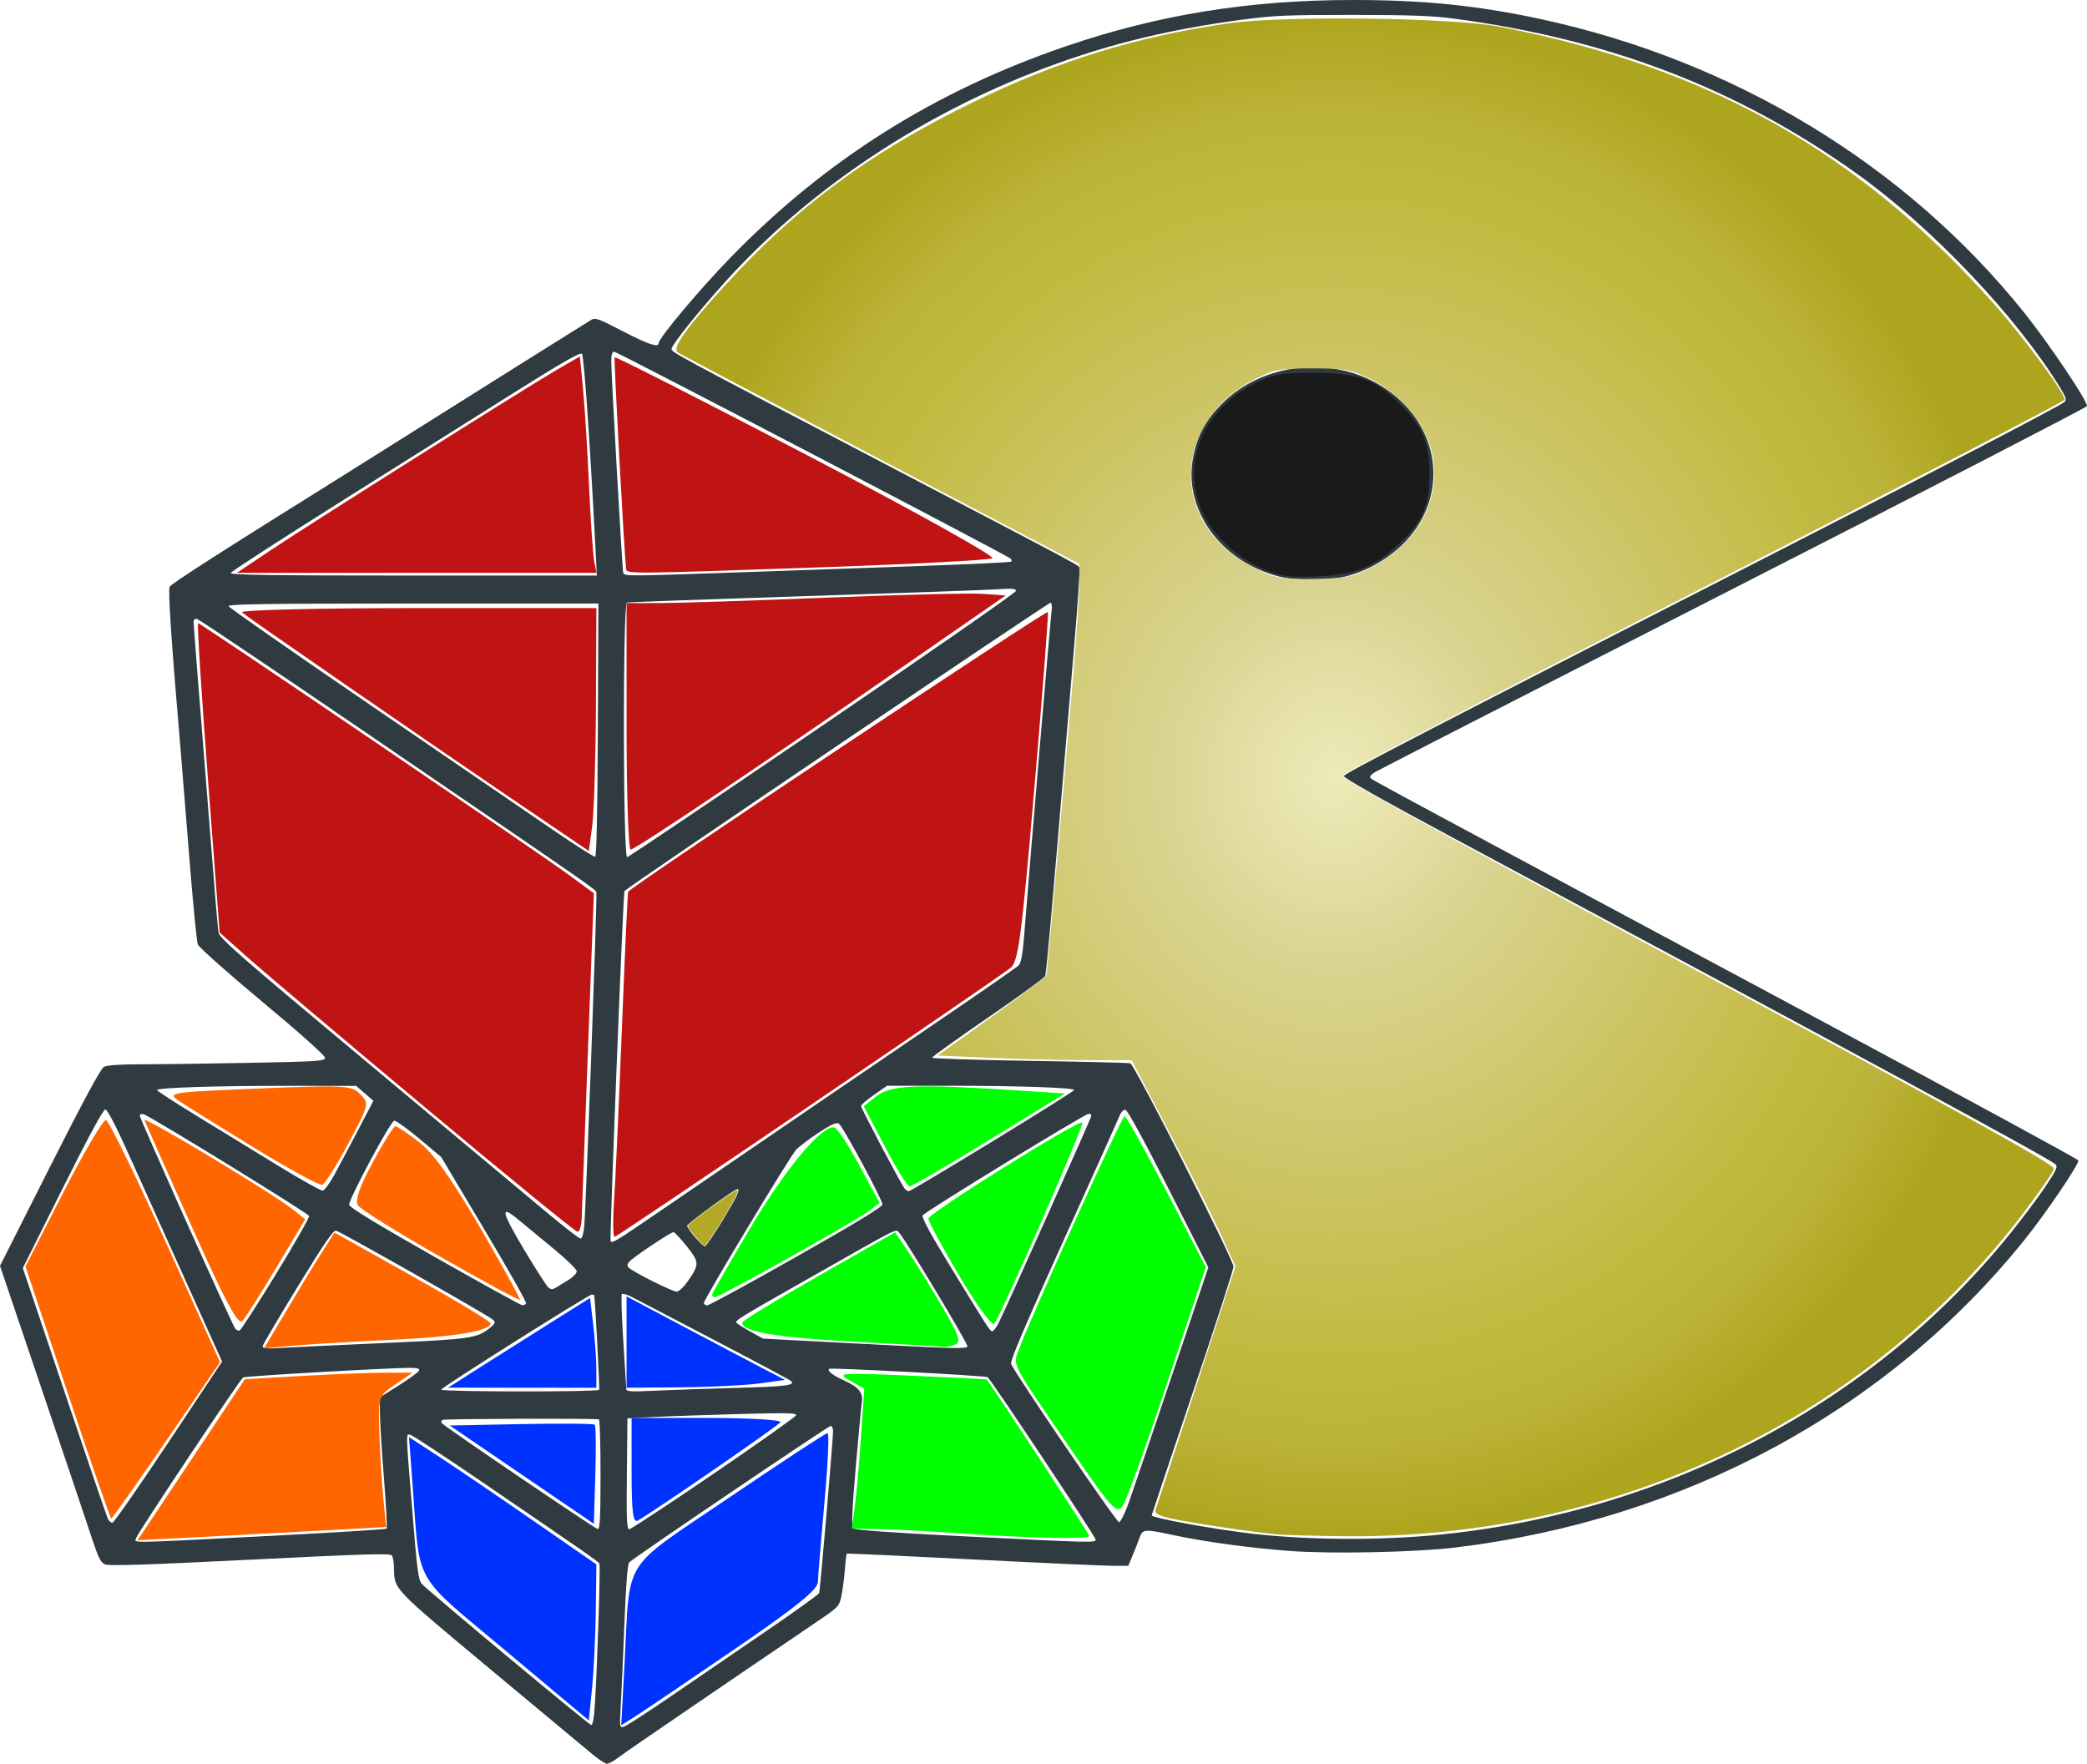 <?xml version="1.0" encoding="UTF-8" standalone="no"?>
<!-- Created with Inkscape (http://www.inkscape.org/) -->
<svg
   xmlns:dc="http://purl.org/dc/elements/1.1/"
   xmlns:cc="http://creativecommons.org/ns#"
   xmlns:rdf="http://www.w3.org/1999/02/22-rdf-syntax-ns#"
   xmlns:svg="http://www.w3.org/2000/svg"
   xmlns="http://www.w3.org/2000/svg"
   xmlns:xlink="http://www.w3.org/1999/xlink"
   xmlns:sodipodi="http://sodipodi.sourceforge.net/DTD/sodipodi-0.dtd"
   xmlns:inkscape="http://www.inkscape.org/namespaces/inkscape"
   width="969.363"
   height="819.183"
   id="svg2"
   sodipodi:version="0.32"
   inkscape:version="0.46"
   version="1.0"
   sodipodi:docname="pacman.svg"
   inkscape:output_extension="org.inkscape.output.svg.inkscape">
  <defs
     id="defs4">
    <linearGradient
       id="linearGradient5461">
      <stop
         style="stop-color:#eeebba;stop-opacity:1;"
         offset="0"
         id="stop5463" />
      <stop
         id="stop5465"
         offset="0.26"
         style="stop-color:#d9d38f;stop-opacity:1;" />
      <stop
         style="stop-color:#c3ba42;stop-opacity:1;"
         offset="0.75"
         id="stop5467" />
      <stop
         id="stop5469"
         offset="0.875"
         style="stop-color:#bcb33a;stop-opacity:1;" />
      <stop
         id="stop5471"
         offset="1"
         style="stop-color:#aea51e;stop-opacity:1;" />
    </linearGradient>
    <linearGradient
       id="linearGradient3229">
      <stop
         id="stop3255"
         offset="0"
         style="stop-color:#eeebba;stop-opacity:1;" />
      <stop
         style="stop-color:#d9d38f;stop-opacity:1;"
         offset="0.26"
         id="stop3259" />
      <stop
         id="stop3261"
         offset="0.75"
         style="stop-color:#c3ba42;stop-opacity:1;" />
      <stop
         style="stop-color:#bcb33a;stop-opacity:1;"
         offset="0.875"
         id="stop3263" />
      <stop
         style="stop-color:#aea51e;stop-opacity:1;"
         offset="1"
         id="stop3257" />
    </linearGradient>
    <inkscape:perspective
       sodipodi:type="inkscape:persp3d"
       inkscape:vp_x="0 : 526.18109 : 1"
       inkscape:vp_y="0 : 1000 : 0"
       inkscape:vp_z="744.09448 : 526.18109 : 1"
       inkscape:persp3d-origin="372.04724 : 350.78739 : 1"
       id="perspective10" />
    <inkscape:perspective
       id="perspective2390"
       inkscape:persp3d-origin="372.04724 : 350.78739 : 1"
       inkscape:vp_z="744.09448 : 526.18109 : 1"
       inkscape:vp_y="0 : 1000 : 0"
       inkscape:vp_x="0 : 526.18109 : 1"
       sodipodi:type="inkscape:persp3d" />
    <radialGradient
       inkscape:collect="always"
       xlink:href="#linearGradient5461"
       id="radialGradient3253"
       cx="628.051"
       cy="362.848"
       fx="628.051"
       fy="362.848"
       r="322.388"
       gradientTransform="matrix(1,0,0,1.093,0,-33.869)"
       gradientUnits="userSpaceOnUse" />
    <filter
       inkscape:collect="always"
       id="filter4679">
      <feGaussianBlur
         inkscape:collect="always"
         stdDeviation="3.014"
         id="feGaussianBlur4681" />
    </filter>
    <filter
       inkscape:collect="always"
       id="filter4683">
      <feGaussianBlur
         inkscape:collect="always"
         stdDeviation="3.014"
         id="feGaussianBlur4685" />
    </filter>
    <filter
       inkscape:collect="always"
       id="filter4687">
      <feGaussianBlur
         inkscape:collect="always"
         stdDeviation="3.014"
         id="feGaussianBlur4689" />
    </filter>
    <filter
       inkscape:collect="always"
       id="filter4691">
      <feGaussianBlur
         inkscape:collect="always"
         stdDeviation="3.014"
         id="feGaussianBlur4693" />
    </filter>
    <filter
       inkscape:collect="always"
       id="filter4695">
      <feGaussianBlur
         inkscape:collect="always"
         stdDeviation="3.014"
         id="feGaussianBlur4697" />
    </filter>
    <filter
       inkscape:collect="always"
       id="filter4699">
      <feGaussianBlur
         inkscape:collect="always"
         stdDeviation="3.014"
         id="feGaussianBlur4701" />
    </filter>
    <filter
       inkscape:collect="always"
       id="filter4703">
      <feGaussianBlur
         inkscape:collect="always"
         stdDeviation="1.646"
         id="feGaussianBlur4705" />
    </filter>
    <filter
       inkscape:collect="always"
       id="filter4707">
      <feGaussianBlur
         inkscape:collect="always"
         stdDeviation="1.646"
         id="feGaussianBlur4709" />
    </filter>
    <filter
       inkscape:collect="always"
       id="filter4711">
      <feGaussianBlur
         inkscape:collect="always"
         stdDeviation="1.646"
         id="feGaussianBlur4713" />
    </filter>
    <filter
       inkscape:collect="always"
       id="filter4715">
      <feGaussianBlur
         inkscape:collect="always"
         stdDeviation="1.646"
         id="feGaussianBlur4717" />
    </filter>
    <filter
       inkscape:collect="always"
       id="filter4719">
      <feGaussianBlur
         inkscape:collect="always"
         stdDeviation="1.646"
         id="feGaussianBlur4721" />
    </filter>
    <filter
       inkscape:collect="always"
       id="filter4723">
      <feGaussianBlur
         inkscape:collect="always"
         stdDeviation="1.646"
         id="feGaussianBlur4725" />
    </filter>
    <filter
       inkscape:collect="always"
       id="filter4727">
      <feGaussianBlur
         inkscape:collect="always"
         stdDeviation="1.477"
         id="feGaussianBlur4729" />
    </filter>
    <filter
       inkscape:collect="always"
       id="filter4731">
      <feGaussianBlur
         inkscape:collect="always"
         stdDeviation="1.477"
         id="feGaussianBlur4733" />
    </filter>
    <filter
       inkscape:collect="always"
       id="filter4735">
      <feGaussianBlur
         inkscape:collect="always"
         stdDeviation="1.477"
         id="feGaussianBlur4737" />
    </filter>
    <filter
       inkscape:collect="always"
       id="filter4739">
      <feGaussianBlur
         inkscape:collect="always"
         stdDeviation="1.477"
         id="feGaussianBlur4741" />
    </filter>
    <filter
       inkscape:collect="always"
       id="filter4743">
      <feGaussianBlur
         inkscape:collect="always"
         stdDeviation="1.477"
         id="feGaussianBlur4745" />
    </filter>
    <filter
       inkscape:collect="always"
       id="filter4747">
      <feGaussianBlur
         inkscape:collect="always"
         stdDeviation="1.477"
         id="feGaussianBlur4749" />
    </filter>
    <filter
       inkscape:collect="always"
       id="filter4775">
      <feGaussianBlur
         inkscape:collect="always"
         stdDeviation="1.652"
         id="feGaussianBlur4777" />
    </filter>
    <filter
       inkscape:collect="always"
       id="filter4779">
      <feGaussianBlur
         inkscape:collect="always"
         stdDeviation="1.652"
         id="feGaussianBlur4781" />
    </filter>
    <filter
       inkscape:collect="always"
       id="filter4783">
      <feGaussianBlur
         inkscape:collect="always"
         stdDeviation="1.652"
         id="feGaussianBlur4785" />
    </filter>
    <filter
       inkscape:collect="always"
       id="filter4787">
      <feGaussianBlur
         inkscape:collect="always"
         stdDeviation="1.652"
         id="feGaussianBlur4789" />
    </filter>
    <filter
       inkscape:collect="always"
       id="filter4791">
      <feGaussianBlur
         inkscape:collect="always"
         stdDeviation="1.652"
         id="feGaussianBlur4793" />
    </filter>
    <filter
       inkscape:collect="always"
       id="filter4795">
      <feGaussianBlur
         inkscape:collect="always"
         stdDeviation="1.652"
         id="feGaussianBlur4797" />
    </filter>
    <filter
       inkscape:collect="always"
       id="filter4799">
      <feGaussianBlur
         inkscape:collect="always"
         stdDeviation="5.062"
         id="feGaussianBlur4801" />
    </filter>
    <filter
       inkscape:collect="always"
       id="filter4803">
      <feGaussianBlur
         inkscape:collect="always"
         stdDeviation="0.184"
         id="feGaussianBlur4805" />
    </filter>
  </defs>
  <sodipodi:namedview
     id="base"
     pagecolor="#ffffff"
     bordercolor="#666666"
     borderopacity="1.0"
     gridtolerance="10000"
     guidetolerance="10"
     objecttolerance="10"
     inkscape:pageopacity="0.0"
     inkscape:pageshadow="2"
     inkscape:zoom="0.5"
     inkscape:cx="24.675596"
     inkscape:cy="575.41116"
     inkscape:document-units="px"
     inkscape:current-layer="layer1"
     showgrid="false"
     inkscape:window-width="1440"
     inkscape:window-height="855"
     inkscape:window-x="-2"
     inkscape:window-y="0" />
  <g
     inkscape:label="Layer 1"
     inkscape:groupmode="layer"
     id="layer1"
     transform="translate(15.261,-45.727)">
    <g
       id="g6923">
      <path
         style="fill:#2f3b40"
         d="M 260.083,860.66 C 257.285,858.36 235.91,840.558 212.583,821.1 C 166.77,782.884 167.939,784.113 167.732,773.989 C 167.681,771.514 167.268,768.903 166.814,768.187 C 166.14,767.125 154.008,767.484 100.917,770.138 C 52.328,772.566 35.238,773.113 33.441,772.294 C 31.528,771.422 30.31,768.982 27.481,760.345 C 25.525,754.376 15.108,723.433 4.332,691.583 L -15.261,633.674 L 7.746,588.095 C 23.13,557.62 31.485,542.108 32.962,541.282 C 34.462,540.443 40.462,540.041 51.67,540.03 C 60.745,540.021 83.358,539.717 101.92,539.354 C 132.909,538.748 135.67,538.553 135.67,536.975 C 135.67,535.945 124.025,525.552 106.606,511.036 C 90.471,497.59 77.128,485.728 76.612,484.37 C 76.101,483.026 74.335,464.963 72.689,444.23 C 71.042,423.497 69.234,401.134 68.67,394.535 C 64.272,343.06 62.717,319.826 63.564,318.243 C 64.346,316.781 87.034,302.233 142.618,267.551 C 152.051,261.665 218.136,220.138 226.154,215.057 C 229.192,213.132 237.413,207.984 244.424,203.616 C 251.434,199.249 258.121,195.075 259.284,194.342 C 261.185,193.142 262.654,193.663 273.934,199.533 C 285.666,205.639 290.67,207.315 290.67,205.14 C 290.67,202.766 309.786,179.988 324.17,165.221 C 368.434,119.78 419.152,87.88 480.17,67.101 C 522.924,52.542 564.898,45.771 612.67,45.728 C 645.757,45.697 670.858,48.23 700.256,54.566 C 790.318,73.976 870.076,122.409 925.03,191.06 C 936.579,205.487 954.783,232.623 954.083,234.368 C 953.821,235.021 880.005,273.11 790.047,319.011 C 700.089,364.912 625.118,403.3 623.445,404.317 C 621.365,405.582 620.728,406.491 621.43,407.193 C 622.478,408.241 630.909,412.779 832.935,521.02 C 897.086,555.39 949.792,584.037 950.059,584.68 C 950.667,586.141 935.129,609.095 925.057,621.616 C 861.418,700.729 767.232,751.627 660.67,764.489 C 642.095,766.731 602.903,767.539 583.67,766.076 C 565.197,764.671 544.97,761.935 530.618,758.898 C 515.64,755.73 515.558,755.737 513.828,760.49 C 513.027,762.69 511.565,766.402 510.577,768.739 L 508.783,772.989 L 501.477,772.976 C 497.458,772.97 468.095,771.632 436.226,770.004 C 404.357,768.377 378.155,767.171 378.001,767.326 C 377.846,767.48 377.454,770.955 377.129,775.047 C 376.804,779.139 376.074,784.62 375.507,787.227 C 374.519,791.765 374.067,792.243 364.823,798.515 C 340.968,814.701 315.232,832.216 304.67,839.452 C 298.345,843.786 288.895,850.253 283.67,853.825 C 278.445,857.397 272.778,861.367 271.076,862.648 C 269.374,863.929 267.349,864.947 266.576,864.909 C 265.803,864.872 262.881,862.959 260.083,860.66 z M 296.801,833.27 C 308.004,825.593 327.889,811.994 340.99,803.05 C 354.091,794.106 364.994,786.27 365.218,785.637 C 365.671,784.363 371.67,714.509 371.67,710.511 C 371.67,709.128 371.185,707.997 370.593,707.997 C 369.56,707.997 279.411,769.028 277.001,771.358 C 276.22,772.114 275.476,781.611 274.76,799.985 C 274.17,815.109 273.411,832.159 273.073,837.875 C 272.48,847.9 272.529,848.25 274.445,847.749 C 275.538,847.463 285.598,840.948 296.801,833.27 z M 261.089,836.731 C 262.307,816.318 263.676,772.807 263.129,771.922 C 262.488,770.885 256.877,766.981 210.83,735.532 C 192.493,723.008 176.631,712.537 175.58,712.262 C 173.174,711.633 173.125,709.042 176.242,747.492 C 178.521,775.617 179.068,779.728 180.761,781.468 C 184.981,785.807 258.247,846.828 259.324,846.901 C 260.089,846.953 260.684,843.527 261.089,836.731 z M 109.415,759.124 C 139.249,757.59 163.938,756.056 164.279,755.715 C 164.62,755.374 164.077,744.836 163.072,732.296 C 162.067,719.756 161.228,706.176 161.208,702.118 L 161.17,694.74 L 170.089,689.115 C 174.994,686.021 179.194,682.93 179.422,682.245 C 179.716,681.363 178.427,681.01 175.004,681.034 C 163.723,681.112 98.698,684.864 97.677,685.495 C 96.145,686.442 48.487,757.977 47.904,760.204 C 47.313,762.463 43,762.539 109.415,759.124 z M 493.67,760.85 C 493.67,759.532 444.938,686.283 443.45,685.363 C 442.324,684.667 370.468,680.869 369.864,681.473 C 368.856,682.481 371.462,684.484 377.11,687.044 C 383.625,689.998 385.799,692.75 385.028,697.067 C 384.789,698.404 383.532,711.871 382.234,726.994 C 380.458,747.681 380.158,754.771 381.022,755.621 C 381.771,756.357 399.406,757.616 431.67,759.235 C 492.108,762.268 493.67,762.309 493.67,760.85 z M 654.518,758.406 C 760.07,747.552 855.324,697.048 918.719,618.324 C 924.115,611.624 931.307,602.012 934.701,596.964 C 939.803,589.378 940.639,587.571 939.522,586.549 C 936.436,583.723 855.099,539.641 658.923,434.471 C 626.789,417.244 608.765,407.042 608.923,406.169 C 609.145,404.942 643.917,386.944 816.17,298.899 C 884.993,263.721 941.839,234.089 943.555,232.498 C 944.724,231.414 944.431,230.383 941.676,225.885 C 921.256,192.547 882.014,151.247 847.023,126.27 C 791.877,86.906 732.248,63.968 660.17,54.392 C 650.014,53.042 639.623,52.662 612.67,52.654 C 582.301,52.645 576.135,52.917 561.17,54.931 C 524.645,59.848 494.996,67.404 463.697,79.773 C 408.65,101.528 358.837,135.467 321.639,176.562 C 309.328,190.162 296.67,205.962 296.67,207.728 C 296.67,209.351 296.487,209.252 391.67,259.053 C 493.857,312.518 485.44,308.004 486.091,309.699 C 486.386,310.468 485.277,326.946 483.626,346.317 C 481.975,365.688 480.192,386.711 479.664,393.035 C 473.911,461.986 470.727,497.779 470.236,499.022 C 469.911,499.847 457.951,508.549 443.658,518.359 C 429.365,528.169 417.67,536.545 417.67,536.971 C 417.67,537.397 438.033,538.06 462.92,538.443 C 487.808,538.827 508.883,539.344 509.754,539.593 C 511.693,540.148 557.67,630.783 557.67,634.052 C 557.67,635.32 549.12,661.739 538.67,692.76 C 528.22,723.781 519.67,749.331 519.67,749.538 C 519.67,750.722 548.603,756.017 566.17,758.049 C 592.786,761.127 626.726,761.264 654.518,758.406 z M 578.67,313.469 C 551.137,306.239 533.928,281.869 539.041,257.351 C 541.104,247.456 544.898,240.616 552.561,232.977 C 571.197,214.398 602.838,210.795 625.775,224.64 C 654.008,241.683 658.912,276.154 636.291,298.551 C 629.23,305.543 618.95,311.296 609.567,313.507 C 601.567,315.393 585.924,315.374 578.67,313.469 z M 263.67,730.494 C 263.67,716.471 263.333,704.971 262.92,704.939 C 256.636,704.452 191.166,704.691 190.336,705.204 C 189.577,705.673 189.524,706.247 190.179,706.895 C 192.475,709.169 261.28,755.866 262.42,755.926 C 263.389,755.976 263.67,750.26 263.67,730.494 z M 316.201,730.196 C 337.01,716.01 354.235,703.804 354.478,703.074 C 354.843,701.978 350.117,701.878 327.546,702.501 C 312.489,702.916 294.77,703.535 288.17,703.877 L 276.17,704.497 L 275.903,730.244 C 275.684,751.462 275.877,755.991 277.002,755.991 C 277.752,755.991 295.392,744.383 316.201,730.196 z M 63.037,715.531 L 87.903,678.123 L 72.203,643.316 C 63.568,624.172 51.703,597.827 45.837,584.771 C 38.758,569.017 34.662,561.03 33.66,561.024 C 32.669,561.018 25.816,573.694 13.748,597.854 L -4.652,634.693 L 14.672,692.092 C 25.301,723.662 34.389,750.279 34.869,751.241 C 35.348,752.204 36.287,752.979 36.956,752.965 C 37.624,752.951 49.36,736.105 63.037,715.531 z M 509.082,743.492 C 510.838,738.543 519.861,711.965 529.132,684.43 L 545.989,634.367 L 527.55,597.949 C 516.295,575.72 508.491,561.411 507.519,561.224 C 506.472,561.022 505.403,562.22 504.401,564.716 C 503.562,566.805 491.784,593.031 478.227,622.996 C 460.603,661.952 453.805,677.976 454.374,679.222 C 456.956,684.876 503.387,752.92 504.529,752.724 C 505.277,752.596 507.325,748.442 509.082,743.492 z M 263.016,691.249 C 263.344,690.718 261.208,649.821 260.718,647.254 C 260.692,647.117 260.211,647.004 259.649,647.004 C 258.117,647.004 189.67,690.196 189.67,691.163 C 189.67,692.2 262.376,692.285 263.016,691.249 z M 326.356,690.355 C 349.754,689.717 354.305,689.154 352.162,687.159 C 351.617,686.651 335.87,678.243 317.17,668.473 C 298.47,658.704 281.161,649.658 278.706,648.372 C 276.25,647.086 273.94,646.364 273.572,646.769 C 273.204,647.173 273.505,656.953 274.241,668.502 C 274.978,680.05 275.6,690.127 275.625,690.894 C 275.663,692.049 277.957,692.18 288.92,691.652 C 296.208,691.302 313.054,690.718 326.356,690.355 z M 164.17,669.455 C 203.041,667.741 206.391,667.261 212.17,662.573 C 214.833,660.413 215.002,659.972 213.67,658.655 C 211.902,656.905 143.274,617.978 140.832,617.34 C 139.56,617.007 135.36,623.124 123.167,643.066 C 114.369,657.456 107.012,669.922 106.817,670.769 C 106.51,672.109 107.809,672.23 116.817,671.698 C 122.512,671.361 143.82,670.352 164.17,669.455 z M 434.102,671.111 C 434.645,670.233 404.991,620.9 402.306,618.215 C 400.597,616.506 403.632,614.972 361.876,638.653 C 329.015,657.29 326.67,658.705 326.67,659.894 C 326.67,660.25 329.483,662.096 332.92,663.996 L 339.17,667.451 L 379.67,669.585 C 427.788,672.122 433.381,672.278 434.102,671.111 z M 112.921,637.504 C 121.624,623.283 128.545,611.125 128.301,610.487 C 127.802,609.187 54.278,563.986 51.466,563.251 C 50.478,562.992 49.67,563.296 49.67,563.925 C 49.67,565.291 92.53,660.935 93.971,662.786 C 94.521,663.491 95.449,663.909 96.033,663.715 C 96.618,663.52 104.217,651.725 112.921,637.504 z M 448.563,660.213 C 451.968,653.54 491.67,564.846 491.67,563.913 C 491.67,563.419 491.108,563.016 490.42,563.017 C 488.709,563.021 414.403,608.486 413.33,610.186 C 412.739,611.123 416.649,618.383 425.9,633.525 C 443.99,663.133 444.553,664.002 445.663,664.002 C 446.195,664.002 447.5,662.297 448.563,660.213 z M 229.107,651.107 C 229.411,650.614 220.656,635.107 209.651,616.649 L 189.641,583.087 L 179.406,574.528 C 173.776,569.821 168.567,566.092 167.829,566.242 C 166.06,566.601 146.585,602.983 146.915,605.31 C 147.089,606.538 159.756,614.254 186.67,629.528 C 208.395,641.858 226.706,651.958 227.361,651.974 C 228.016,651.99 228.802,651.6 229.107,651.107 z M 354.739,629.381 C 382.131,613.861 394.654,606.248 394.618,605.133 C 394.542,602.797 376.158,568.724 374.361,567.591 C 373.247,566.888 370.794,567.993 364.941,571.835 C 360.589,574.693 355.886,578.264 354.491,579.771 C 351.608,582.886 311.67,649.237 311.67,650.912 C 311.67,651.512 312.376,652.004 313.239,652.004 C 314.101,652.004 332.776,641.823 354.739,629.381 z M 304.342,640.627 C 309.656,632.9 309.618,631.981 303.687,624.528 C 300.833,620.942 298.07,618.008 297.546,618.008 C 296.212,618.008 278.443,629.909 276.917,631.825 C 276.055,632.907 275.985,633.721 276.695,634.431 C 278.801,636.536 297.238,645.767 299.079,645.638 C 300.148,645.563 302.463,643.359 304.342,640.627 z M 248.92,640.113 C 250.983,638.864 252.651,637.091 252.628,636.174 C 252.604,635.256 247.651,630.456 241.619,625.507 C 235.588,620.557 228.341,614.572 225.514,612.207 C 216.853,604.958 217.478,608.213 228.195,626.169 C 233.557,635.154 238.64,643.065 239.491,643.749 C 240.728,644.745 241.451,644.732 243.104,643.688 C 244.241,642.971 246.858,641.361 248.92,640.113 z M 320.419,612.474 C 326.85,601.948 328.701,598.01 327.217,598.01 C 325.909,598.01 303.61,614.325 303.867,615.093 C 304.582,617.228 311.258,624.9 312.169,624.633 C 312.718,624.473 316.431,619.001 320.419,612.474 z M 290.078,609.067 C 328.501,582.761 391.186,539.98 422.67,518.573 C 441.095,506.046 456.911,495.06 457.815,494.16 C 459.052,492.929 459.725,489.173 460.526,479.025 C 463.183,445.377 472.679,333.166 473.15,329.853 C 473.439,327.824 473.281,325.921 472.8,325.623 C 472.164,325.231 277.344,457.024 274.788,459.577 C 274.213,460.151 267.827,621.389 268.345,622.26 C 268.989,623.344 271.061,622.086 290.078,609.067 z M 256.061,615.758 C 256.862,607.895 262.086,465.221 261.752,460.325 C 261.659,458.951 263.731,460.391 157.67,388.02 C 113.945,358.184 77.383,333.556 76.42,333.291 C 75.168,332.946 74.67,333.39 74.67,334.85 C 74.67,335.973 76.674,361.785 79.123,392.21 C 81.571,422.635 84.059,453.828 84.651,461.527 C 85.243,469.226 85.954,476.957 86.232,478.708 C 86.674,481.5 95.104,488.879 154.953,538.857 C 192.473,570.189 229.92,601.483 238.17,608.399 C 246.42,615.315 253.7,620.981 254.348,620.991 C 255.038,621 255.748,618.833 256.061,615.758 z M 139.97,591.5 C 142.079,587.657 147.036,578.323 150.987,570.76 L 158.17,557.008 L 154.17,553.549 L 150.17,550.091 L 119.079,550.054 C 85.566,550.013 57.67,550.906 57.67,552.02 C 57.67,552.4 65.883,557.733 75.92,563.87 C 85.958,570.008 102.945,580.408 113.67,586.983 C 124.395,593.558 133.838,598.836 134.654,598.713 C 135.469,598.59 137.862,595.344 139.97,591.5 z M 445.741,575.839 C 466.602,563.095 483.67,552.366 483.67,551.997 C 483.67,550.921 457.494,550.024 425.994,550.02 L 396.817,550.016 L 390.744,554.206 C 387.403,556.511 384.67,558.859 384.67,559.423 C 384.67,560.521 403.224,595.667 404.909,597.76 C 405.463,598.448 406.342,599.01 406.863,599.01 C 407.385,599.01 424.879,588.583 445.741,575.839 z M 262.428,384.703 L 262.686,326.043 L 176.595,326.043 C 108.586,326.043 90.59,326.304 90.917,327.282 C 91.144,327.963 121.219,348.923 157.75,373.859 C 194.281,398.795 232.27,424.761 242.17,431.561 C 252.07,438.361 260.62,443.798 261.17,443.643 C 261.819,443.461 262.261,422.734 262.428,384.703 z M 367.005,382.536 C 416.275,348.991 456.605,320.934 456.628,320.188 C 456.662,319.103 454.924,318.951 447.92,319.431 C 443.108,319.76 402.72,321.197 358.17,322.623 C 313.62,324.05 276.608,325.389 275.92,325.599 C 273.974,326.193 274.101,444.309 276.047,443.852 C 276.805,443.675 317.736,416.082 367.005,382.536 z M 261.233,298.797 C 258.844,251.952 255.983,210.971 255.037,210.024 C 254.275,209.262 245.906,214.023 226.068,226.503 C 210.724,236.156 174.352,259.031 145.242,277.336 C 116.131,295.641 92.131,311.164 91.908,311.832 C 91.593,312.777 110.358,313.045 176.732,313.045 L 261.96,313.045 L 261.233,298.797 z M 328.945,311.528 C 352.719,310.693 390.56,309.366 413.037,308.578 C 435.513,307.791 454.158,306.891 454.47,306.579 C 454.782,306.268 454.617,305.626 454.104,305.153 C 452.377,303.562 271.299,209.058 269.977,209.058 C 269.11,209.058 268.664,210.486 268.651,213.307 C 268.621,219.535 273.749,310.325 274.213,311.795 C 274.716,313.389 276.126,313.382 328.945,311.528 z"
         id="path2398" />
      <path
         transform="translate(-23.286,43.934)"
         id="path3227"
         d="M 601.079,714.441 C 590.571,713.505 562.171,709.278 552.607,707.227 C 546.181,705.849 544.094,704.727 544.754,703.007 C 545.248,701.718 553.803,675.746 563.765,645.291 L 581.878,589.918 L 575.285,575.519 C 571.659,567.6 560.808,546.066 551.172,527.667 L 533.652,494.213 L 513.524,494.213 C 502.454,494.213 482.186,493.728 468.484,493.135 L 443.57,492.057 L 468.634,474.064 C 482.419,464.167 493.86,455.546 494.058,454.905 C 494.46,453.602 502.994,357.918 506.879,311.151 C 508.261,294.514 509.392,277.038 509.392,272.314 L 509.392,263.726 L 417.257,215.338 C 366.584,188.724 324.115,166.327 322.884,165.565 C 319.923,163.736 326.191,154.772 344.49,134.67 C 377.911,97.954 411.774,72.836 459.005,49.728 C 499.093,30.115 535.996,18.688 578.973,12.582 C 604.363,8.975 682.647,9.965 704.331,14.168 C 801.412,32.983 871.127,72.075 934.365,143.157 C 948.334,158.859 968.381,186.212 966.879,187.521 C 965.036,189.129 894.087,225.997 805.931,271.156 C 674.243,338.614 631.642,360.838 631.642,362.076 C 631.642,363.799 658.559,378.661 780.452,444.236 C 923.778,521.342 961.981,542.465 962.018,544.632 C 962.034,545.558 956.186,554.107 949.022,563.63 C 876.003,660.688 758.701,716.745 631.642,715.302 C 618.467,715.152 604.714,714.765 601.079,714.441 z M 646.235,264.625 C 669.409,252.206 679.669,228.42 671.353,206.395 C 666.844,194.451 656.077,183.185 643.57,177.323 C 635.294,173.444 632.068,172.894 617.6,172.894 C 602.879,172.894 600.061,173.394 591.729,177.485 C 553.865,196.08 550.509,241.562 585.453,262.569 C 598.076,270.158 602.238,271.13 620.078,270.652 C 634.35,270.27 636.72,269.724 646.235,264.625 L 646.235,264.625 z"
         style="opacity:1;fill:url(#radialGradient3253);fill-opacity:1.0;fill-rule:evenodd;stroke:none;stroke-opacity:1;filter:url(#filter4799)" />
      <path
         transform="translate(-23.286,43.934)"
         id="path3265"
         d="M 594.596,265.956 C 581.584,260.479 569.868,248.854 565.377,236.964 C 556.973,214.712 568.077,190.648 591.993,179.287 C 599.998,175.484 603.143,174.97 618.426,174.97 C 638.339,174.97 646.364,177.84 657.983,189.116 C 668.599,199.418 672.072,207.585 671.991,222.053 C 671.907,237.012 668.55,244.5 657.265,254.902 C 645.904,265.374 636.92,268.825 619.252,269.505 C 606.336,270.001 603.098,269.535 594.596,265.956 L 594.596,265.956 z"
         style="opacity:1;fill:#1a1a1a;fill-opacity:1;fill-rule:evenodd;stroke:none;stroke-opacity:1" />
      <path
         transform="translate(-23.286,43.934)"
         id="path3267"
         d="M 606.861,268.407 C 595.581,267.094 586.519,262.437 577.199,253.163 C 553.494,229.576 561.16,194.208 593.151,179.562 C 601.364,175.802 603.731,175.498 620.607,176.04 C 637.161,176.571 639.873,177.101 646.76,181.145 C 656.525,186.878 667.46,199.244 669.61,206.982 C 676.069,230.238 666.056,252.429 643.975,263.794 C 635.897,267.952 619.962,269.933 606.861,268.407 L 606.861,268.407 z"
         style="opacity:1;fill:#1a1a1a;fill-opacity:1;fill-rule:evenodd;stroke:none;stroke-opacity:1" />
      <path
         transform="translate(-23.286,43.934)"
         id="path3269"
         d=""
         style="opacity:1;fill:#1a1a1a;fill-opacity:1;fill-rule:evenodd;stroke:none;stroke-opacity:1" />
      <path
         transform="translate(-23.286,43.934)"
         id="path3271"
         d=""
         style="opacity:1;fill:#1a1a1a;fill-opacity:1;fill-rule:evenodd;stroke:none;stroke-opacity:1" />
      <path
         transform="translate(-23.286,43.934)"
         id="path3275"
         d="M 293.258,559.325 C 293.897,550.009 295.532,514.017 296.892,479.342 C 298.252,444.667 299.556,416.129 299.79,415.924 C 306.931,409.654 494.32,284.833 494.737,286.068 C 495.071,287.058 492.242,323.947 488.449,368.043 C 482.458,437.703 480.999,448.636 477.328,451.401 C 465.989,459.942 294.753,576.263 293.519,576.263 C 292.737,576.263 292.62,568.641 293.258,559.325 L 293.258,559.325 z"
         style="opacity:1;fill:#c01313;fill-opacity:1;fill-rule:evenodd;stroke:none;stroke-opacity:1;filter:url(#filter4683)" />
      <path
         transform="translate(-23.286,43.934)"
         id="path3295"
         d="M 205.38,516.075 C 167.355,484.278 130.35,453.009 123.146,446.589 L 110.048,434.916 L 104.574,363.074 C 101.563,323.561 99.52,291.232 100.033,291.232 C 101.256,291.232 257.03,396.986 272.179,408.101 L 283.861,416.672 L 281.135,488.875 C 279.635,528.586 278.321,563.968 278.214,567.502 C 278.107,571.036 277.231,573.919 276.268,573.908 C 275.304,573.898 243.404,547.873 205.38,516.075 L 205.38,516.075 z"
         style="opacity:1;fill:#c01313;fill-opacity:1;fill-rule:evenodd;stroke:none;stroke-opacity:1;filter:url(#filter4687)" />
      <path
         transform="translate(-23.286,43.934)"
         id="path3297"
         d="M 251.152,376.463 C 206.508,346.183 123,288.533 120.435,286.222 C 119.2,285.11 155.222,284.223 201.622,284.223 L 285.029,284.223 L 284.824,329.197 C 284.712,353.933 283.923,379.322 283.072,385.618 L 281.524,397.064 L 251.152,376.463 z"
         style="opacity:1;fill:#c01313;fill-opacity:1;fill-rule:evenodd;stroke:none;stroke-opacity:1;filter:url(#filter4691)" />
      <path
         transform="translate(-23.286,43.934)"
         id="path3299"
         d="M 299.047,339.127 L 299.047,281.887 L 314.57,281.887 C 323.108,281.887 358.065,280.753 392.253,279.367 C 426.44,277.982 459.074,277.193 464.772,277.615 L 475.132,278.382 L 427.391,311.447 C 357.556,359.815 303.133,396.367 300.954,396.367 C 299.905,396.367 299.047,370.609 299.047,339.127 z"
         style="opacity:1;fill:#c01313;fill-opacity:1;fill-rule:evenodd;stroke:none;stroke-opacity:1;filter:url(#filter4699)" />
      <path
         transform="translate(-23.286,43.934)"
         id="path3301"
         d="M 298.852,266.117 C 297.884,257.426 293.055,168.375 293.516,167.729 C 293.848,167.263 334.098,187.74 382.96,213.232 C 431.919,238.774 470.519,260.26 468.947,261.092 C 467.378,261.924 431.925,263.796 390.163,265.254 C 300.774,268.373 299.105,268.389 298.852,266.117 L 298.852,266.117 z"
         style="opacity:1;fill:#c01313;fill-opacity:1;fill-rule:evenodd;stroke:none;stroke-opacity:1;filter:url(#filter4695)" />
      <path
         transform="translate(-23.286,43.934)"
         id="path3303"
         d="M 133.193,257.717 C 152.1,245.057 252.031,182.04 266.597,173.592 L 277.368,167.345 L 278.792,181.978 C 279.575,190.026 280.836,210.279 281.595,226.983 C 282.353,243.688 283.456,259.721 284.046,262.612 L 285.118,267.869 L 201.575,267.869 L 118.032,267.869 L 133.193,257.717 z"
         style="opacity:1;fill:#c01313;fill-opacity:1;fill-rule:evenodd;stroke:none;stroke-opacity:1;filter:url(#filter4679)" />
      <path
         transform="translate(-23.286,43.934)"
         id="path3305"
         d="M 140.841,610.918 C 146.428,601.495 153.787,589.393 157.194,584.023 L 163.388,574.261 L 199.577,594.537 C 219.481,605.688 235.811,615.52 235.866,616.384 C 236.09,619.903 219.112,622.772 190.408,624.065 C 173.703,624.818 153.431,626.022 145.359,626.742 L 130.682,628.05 L 140.841,610.918 z"
         style="opacity:1;fill:#ff6600;fill-opacity:1;fill-rule:evenodd;stroke:none;stroke-opacity:1;filter:url(#filter4787)" />
      <path
         transform="translate(-23.286,43.934)"
         id="path3307"
         d="M 212.606,585.56 C 192.69,574.225 175.447,563.447 174.288,561.61 C 172.832,559.302 174.971,553.103 181.202,541.567 C 186.163,532.38 190.862,524.864 191.643,524.864 C 192.424,524.864 197.338,528.15 202.563,532.166 C 209.31,537.351 217.592,548.945 231.134,572.163 C 241.623,590.145 249.892,605.153 249.51,605.514 C 249.128,605.875 232.521,596.896 212.605,585.56 L 212.606,585.56 z"
         style="opacity:1;fill:#ff6600;fill-opacity:1;fill-rule:evenodd;stroke:none;stroke-opacity:1;filter:url(#filter4791)" />
      <path
         transform="translate(-23.286,43.934)"
         id="path3309"
         d="M 125.846,534.748 C 109.611,524.815 93.841,514.98 90.801,512.894 C 85.574,509.307 87.606,509.006 128.152,507.358 C 168.235,505.73 171.314,505.901 175.376,509.984 C 179.615,514.243 179.478,514.808 169.852,532.856 C 164.423,543.034 158.942,551.687 157.672,552.085 C 156.402,552.484 142.08,544.682 125.846,534.748 L 125.846,534.748 z"
         style="opacity:1;fill:#ff6600;fill-opacity:1;fill-rule:evenodd;stroke:none;stroke-opacity:1;filter:url(#filter4783)" />
      <path
         transform="translate(-23.286,43.934)"
         id="path3311"
         d="M 96.955,571.16 C 85.39,545.322 75.559,523.228 75.108,522.063 C 74.203,519.725 134.472,555.964 143.887,563.42 L 149.796,568.098 L 136.544,590.287 C 129.255,602.491 122.097,613.751 120.637,615.308 C 118.619,617.46 112.934,606.861 96.955,571.16 L 96.955,571.16 z"
         style="opacity:1;fill:#ff6600;fill-opacity:1;fill-rule:evenodd;stroke:none;stroke-opacity:1;filter:url(#filter4779)" />
      <path
         transform="translate(-23.286,43.934)"
         id="path3313"
         d="M 39.393,648.54 L 19.856,589.982 L 37.379,555.773 C 47.016,536.959 55.953,521.762 57.238,522.004 C 58.523,522.246 70.972,547.651 84.902,578.46 L 110.231,634.476 L 85.377,670.787 C 71.708,690.758 60.165,707.097 59.727,707.097 C 59.289,707.097 50.139,680.746 39.393,648.54 L 39.393,648.54 z"
         style="opacity:1;fill:#ff6600;fill-opacity:1;fill-rule:evenodd;stroke:none;stroke-opacity:1;filter:url(#filter4775)" />
      <path
         transform="translate(-23.286,43.934)"
         id="path3315"
         d="M 96.837,679.78 L 121.758,642.379 L 147.906,640.872 C 162.287,640.043 179.806,639.361 186.837,639.355 L 199.621,639.344 L 191.69,644.779 C 183.867,650.139 183.765,650.434 184.193,666.39 C 184.432,675.287 185.244,688.973 185.999,696.804 L 187.37,711.043 L 159.685,712.557 C 144.458,713.389 118.481,714.771 101.957,715.626 L 71.915,717.182 L 96.837,679.78 z"
         style="opacity:1;fill:#ff6600;fill-opacity:1;fill-rule:evenodd;stroke:none;stroke-opacity:1;filter:url(#filter4795)" />
      <path
         transform="translate(-23.286,43.934)"
         id="path3317"
         d="M 243.003,768.588 C 199.308,731.955 203.213,738.857 199.704,692.05 L 197.997,669.278 L 211.725,678.22 C 219.275,683.138 238.857,696.436 255.241,707.772 L 285.029,728.382 L 284.756,749.864 C 284.606,761.679 283.817,777.992 283.004,786.115 L 281.524,800.885 L 243.003,768.588 z"
         style="opacity:1;fill:#0032ff;fill-opacity:1;fill-rule:evenodd;stroke:none;stroke-opacity:1;filter:url(#filter4727)" />
      <path
         transform="translate(-23.286,43.934)"
         id="path3319"
         d="M 250.388,686.709 L 216.916,663.875 L 250.128,663.225 C 268.394,662.868 283.759,662.995 284.272,663.508 C 284.785,664.021 284.903,674.589 284.533,686.992 L 283.861,709.542 L 250.388,686.709 z"
         style="opacity:1;fill:#0032ff;fill-opacity:1;fill-rule:evenodd;stroke:none;stroke-opacity:1;filter:url(#filter4731)" />
      <path
         transform="translate(-23.286,43.934)"
         id="path3321"
         d="M 298.111,774.367 C 300.81,724.135 296.019,731.72 346.783,697.308 C 371.066,680.848 391.6,667.38 392.414,667.38 C 393.229,667.38 392.578,681.836 390.968,699.504 C 389.358,717.173 387.993,733.823 387.934,736.504 C 387.854,740.14 377.879,748.186 348.694,768.153 C 327.17,782.879 306.637,796.764 303.064,799.008 L 296.568,803.088 L 298.111,774.367 z"
         style="opacity:1;fill:#0032ff;fill-opacity:1;fill-rule:evenodd;stroke:none;stroke-opacity:1;filter:url(#filter4747)" />
      <path
         transform="translate(-23.286,43.934)"
         id="path3325"
         d="M 301.383,685.04 L 301.383,660.371 L 336.566,660.371 C 355.916,660.371 371.198,661.261 370.526,662.349 C 369.49,664.025 313.03,702.961 304.304,708.017 C 302.045,709.326 301.383,704.121 301.383,685.04 z"
         style="opacity:1;fill:#0032ff;fill-opacity:1;fill-rule:evenodd;stroke:none;stroke-opacity:1;filter:url(#filter4739)" />
      <path
         transform="translate(-23.286,43.934)"
         id="path3327"
         d="M 299.047,625.132 L 299.047,603.911 L 325.331,617.841 C 339.787,625.503 356.345,634.228 362.128,637.229 L 372.641,642.685 L 360.959,644.314 C 354.535,645.21 337.976,646.036 324.162,646.148 L 299.047,646.353 L 299.047,625.132 z"
         style="opacity:1;fill:#0032ff;fill-opacity:1;fill-rule:evenodd;stroke:none;stroke-opacity:1;filter:url(#filter4743)" />
      <path
         transform="translate(-23.286,43.934)"
         id="path3329"
         d="M 231.294,636.656 C 239.646,631.346 254.49,621.973 264.281,615.826 L 282.083,604.649 L 283.536,616.74 C 284.335,623.39 284.997,632.773 285.009,637.592 L 285.029,646.353 L 250.568,646.331 L 216.107,646.309 L 231.294,636.656 z"
         style="opacity:1;fill:#0032ff;fill-opacity:1;fill-rule:evenodd;stroke:none;stroke-opacity:1;filter:url(#filter4735)" />
      <path
         transform="translate(-23.286,43.934)"
         id="path3331"
         d="M 404.181,624.921 C 368.883,623.05 352.782,620.306 352.782,616.162 C 352.782,615.288 368.755,605.482 388.277,594.37 L 423.772,574.166 L 429.477,582.562 C 432.615,587.18 439.703,598.605 445.229,607.951 C 453.358,621.701 454.599,625.203 451.732,626.303 C 449.784,627.051 446.961,627.505 445.46,627.313 C 443.959,627.121 425.384,626.045 404.181,624.921 L 404.181,624.921 z"
         style="opacity:1;fill:#00ff00;fill-opacity:1;fill-rule:evenodd;stroke:none;stroke-opacity:1;filter:url(#filter4711)" />
      <path
         transform="translate(-23.286,43.934)"
         id="path3333"
         d=""
         style="opacity:1;fill:#fea13f;fill-opacity:1;fill-rule:evenodd;stroke:none;stroke-opacity:1" />
      <path
         transform="translate(-23.286,43.934)"
         id="path3335"
         d="M 418.957,534.203 L 409.202,515.584 L 415.184,510.879 C 421.719,505.738 433.714,505.241 479.72,508.2 L 502.692,509.678 L 467.493,531.289 C 448.134,543.175 431.489,552.882 430.504,552.861 C 429.519,552.839 424.323,544.443 418.958,534.203 L 418.957,534.203 z"
         style="opacity:1;fill:#00ff00;fill-opacity:1;fill-rule:evenodd;stroke:none;stroke-opacity:1;filter:url(#filter4719)" />
      <path
         transform="translate(-23.286,43.934)"
         id="path3337"
         d="M 453.575,594.345 C 445.683,581.011 439.226,569.078 439.226,567.827 C 439.226,565.312 509.19,521.623 510.738,523.171 C 511.816,524.249 472.593,613.711 469.732,616.701 C 468.737,617.74 461.467,607.68 453.575,594.345 L 453.575,594.345 z"
         style="opacity:1;fill:#00ff00;fill-opacity:1;fill-rule:evenodd;stroke:none;stroke-opacity:1;filter:url(#filter4715)" />
      <path
         transform="translate(-23.286,43.934)"
         id="path3339"
         d="M 506.51,676.496 C 476.884,633.3 478.458,636.291 481.283,628.562 C 486.561,614.116 529.107,520.192 530.372,520.192 C 531.109,520.192 539.899,535.972 549.905,555.259 L 568.097,590.327 L 550.305,643.707 C 540.519,673.067 531.133,698.974 529.447,701.279 C 526.684,705.058 524.424,702.616 506.51,676.496 L 506.51,676.496 z"
         style="opacity:1;fill:#00ff00;fill-opacity:1;fill-rule:evenodd;stroke:none;stroke-opacity:1;filter:url(#filter4703)" />
      <path
         transform="translate(-23.286,43.934)"
         id="path3341"
         d="M 454.412,713.996 C 441.563,713.073 424.884,712.195 417.35,712.044 L 403.651,711.77 L 405.019,701.841 C 405.772,696.38 407.079,681.766 407.924,669.366 L 409.46,646.82 L 402.732,643.023 C 396.371,639.434 397.913,639.308 431.049,640.726 C 450.324,641.551 466.208,642.366 466.348,642.537 C 469.22,646.059 513.989,714.359 513.989,715.219 C 513.989,716.772 484.718,716.171 454.412,713.996 L 454.412,713.996 z"
         style="opacity:1;fill:#00ff00;fill-opacity:1;fill-rule:evenodd;stroke:none;stroke-opacity:1;filter:url(#filter4707)" />
      <path
         transform="translate(-23.286,43.934)"
         id="path3343"
         d="M 338.764,603.181 C 338.764,602.565 346.74,588.635 356.488,572.224 C 373.286,543.947 390.283,523.736 395.737,525.554 C 397.101,526.009 402.349,534.062 407.398,543.449 L 416.579,560.517 L 411.35,564.461 C 405.342,568.993 342.243,604.299 340.151,604.299 C 339.389,604.299 338.764,603.796 338.764,603.181 L 338.764,603.181 z"
         style="opacity:1;fill:#00ff00;fill-opacity:1;fill-rule:evenodd;stroke:none;stroke-opacity:1;filter:url(#filter4723)" />
      <path
         transform="translate(-23.286,43.934)"
         id="path3351"
         d="M 332.972,578.375 C 331.845,577.183 330.112,575.112 329.12,573.773 C 327.376,571.418 327.341,571.312 328.05,570.529 C 330.002,568.372 349.261,554.524 350.309,554.524 C 351.569,554.524 348.469,560.576 341.847,571.044 C 337.896,577.289 335.643,580.543 335.271,580.543 C 335.133,580.543 334.099,579.568 332.972,578.375 z"
         style="opacity:1;fill:#b2a926;fill-opacity:1;fill-rule:evenodd;stroke:none;stroke-opacity:1;filter:url(#filter4803)" />
    </g>
  </g>
</svg>
